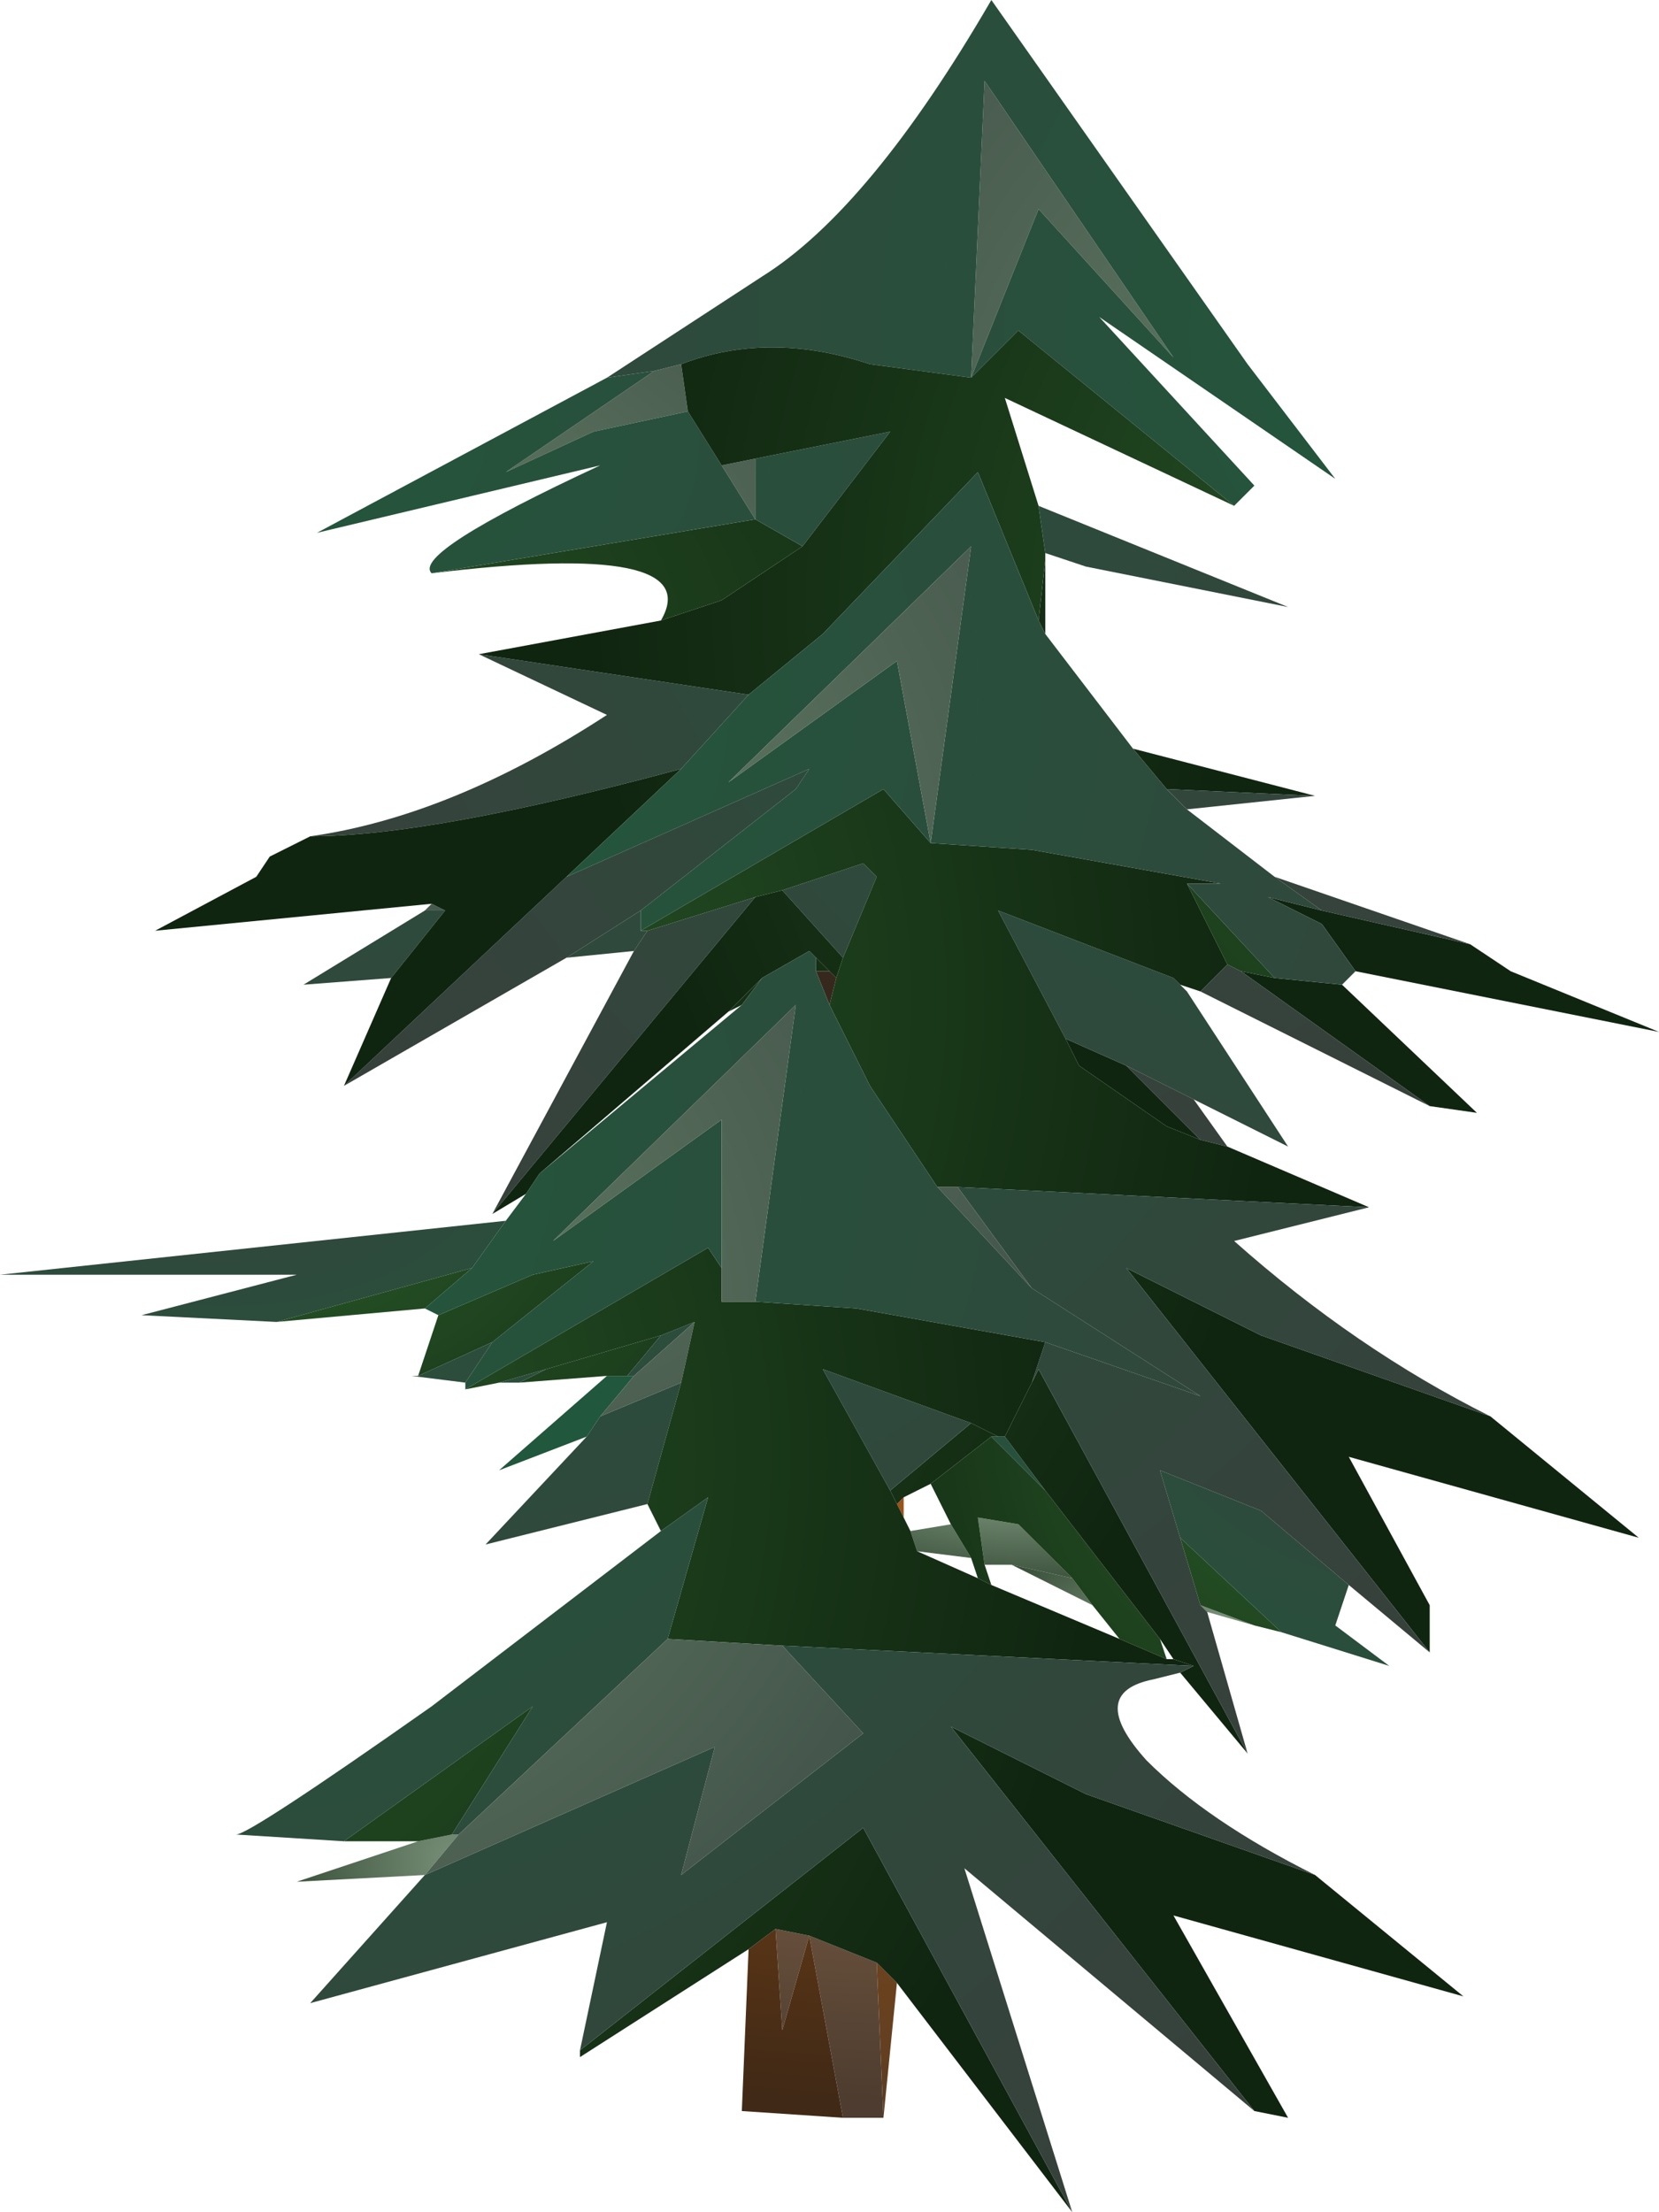 <?xml version="1.0" encoding="UTF-8" standalone="no"?>
<svg xmlns:ffdec="https://www.free-decompiler.com/flash" xmlns:xlink="http://www.w3.org/1999/xlink" ffdec:objectType="shape" height="16.4px" width="12.3px" xmlns="http://www.w3.org/2000/svg">
  <g transform="matrix(1.0, 0.0, 0.0, 1.0, 6.1, 16.4)">
    <path d="M-0.15 -12.35 L-0.75 -11.95 -1.2 -11.8 Q-0.85 -12.4 -2.9 -12.15 L-0.5 -12.55 -0.15 -12.35 M1.6 -11.8 L1.65 -12.25 1.65 -11.7 1.6 -11.8 M4.8 -9.4 L5.1 -9.2 6.2 -8.75 3.95 -9.2 3.7 -9.55 3.3 -9.75 3.7 -9.65 4.8 -9.4 M3.85 -9.1 L4.85 -8.15 4.5 -8.2 3.1 -9.2 3.35 -9.15 3.85 -9.1 M2.55 -10.55 L2.3 -10.85 3.65 -10.5 2.55 -10.55 M1.95 -12.2 L1.65 -12.3 1.95 -12.2 M2.8 -7.95 L2.55 -8.05 1.9 -8.5 1.8 -8.7 2.25 -8.5 2.8 -7.95 M0.05 -9.2 L-0.05 -9.2 -0.05 -9.3 0.05 -9.2 M-0.45 -9.15 L-0.6 -8.95 -0.7 -8.9 -0.45 -9.15" fill="url(#gradient0)" fill-rule="evenodd" stroke="none"/>
    <path d="M-1.25 -13.65 L-1.05 -13.7 -1.0 -13.35 -1.7 -13.2 -2.35 -12.9 -1.25 -13.65 M-0.75 -12.95 L-0.5 -13.0 -0.5 -12.55 -0.75 -12.95 M-2.95 -9.65 L-2.9 -9.7 -2.8 -9.65 -2.95 -9.65" fill="url(#gradient1)" fill-rule="evenodd" stroke="none"/>
    <path d="M-1.6 -13.6 L-1.25 -13.65 -2.35 -12.9 -1.7 -13.2 -1.0 -13.35 -0.75 -12.95 -0.5 -12.55 -0.5 -13.0 0.5 -13.2 -0.15 -12.35 -0.5 -12.55 -2.9 -12.15 Q-3.05 -12.3 -1.65 -12.95 L-3.75 -12.45 -1.6 -13.6 M1.65 -12.3 L1.6 -12.65 3.45 -11.9 1.95 -12.2 1.65 -12.3 M4.5 -8.2 L2.8 -9.05 3.0 -9.25 3.1 -9.2 4.5 -8.2 M2.75 -8.25 L3.0 -7.9 2.8 -7.95 2.25 -8.5 2.75 -8.25 M-1.4 -9.35 L-1.9 -9.3 -1.35 -9.65 -1.35 -9.5 -1.3 -9.5 -1.4 -9.35 M-3.2 -9.15 L-3.85 -9.1 -2.95 -9.65 -2.8 -9.65 -3.2 -9.15 M3.7 -9.65 L3.35 -9.9 4.8 -9.4 3.7 -9.65 M2.7 -10.4 L2.55 -10.55 3.65 -10.5 2.7 -10.4 M-0.1 -9.35 L-0.05 -9.3 -0.1 -9.35" fill="url(#gradient2)" fill-rule="evenodd" stroke="none"/>
    <path d="M0.1 -9.15 L0.05 -8.95 -0.05 -9.2 0.05 -9.2 0.1 -9.15" fill="#36281d" fill-rule="evenodd" stroke="none"/>
    <path d="M0.55 -1.7 L0.45 -0.7 0.4 -1.85 0.55 -1.7 M0.6 -5.15 L0.55 -5.25 0.6 -5.3 0.6 -5.15" fill="url(#gradient3)" fill-rule="evenodd" stroke="none"/>
    <path d="M-4.05 -6.6 L-5.05 -6.65 -3.9 -6.95 -6.1 -6.95 -2.35 -7.35 -2.6 -7.0 -4.05 -6.6" fill="url(#gradient4)" fill-rule="evenodd" stroke="none"/>
    <path d="M3.2 -4.35 L2.85 -4.45 2.8 -4.5 3.2 -4.35" fill="url(#gradient5)" fill-rule="evenodd" stroke="none"/>
    <path d="M0.7 -4.9 L0.65 -5.05 0.95 -5.1 1.1 -4.85 0.7 -4.9 M1.85 -4.7 L1.4 -4.8 1.2 -4.8 1.15 -5.15 1.45 -5.1 1.85 -4.7" fill="url(#gradient6)" fill-rule="evenodd" stroke="none"/>
    <path d="M1.4 -4.8 L1.85 -4.7 2.0 -4.5 1.4 -4.8" fill="url(#gradient7)" fill-rule="evenodd" stroke="none"/>
    <path d="M0.45 -0.7 L0.15 -0.7 -0.1 -2.05 0.4 -1.85 0.45 -0.7 M-0.35 -2.1 L-0.1 -2.05 -0.3 -1.35 -0.35 -2.1" fill="url(#gradient8)" fill-rule="evenodd" stroke="none"/>
    <path d="M-3.0 -6.2 L-2.85 -6.65 -2.15 -6.95 -1.7 -7.05 -2.45 -6.45 -3.0 -6.2 M-2.95 -6.7 L-4.05 -6.6 -2.6 -7.0 -2.95 -6.7" fill="url(#gradient9)" fill-rule="evenodd" stroke="none"/>
    <path d="M0.15 -0.7 L-0.6 -0.75 -0.55 -1.95 -0.35 -2.1 -0.3 -1.35 -0.1 -2.05 0.15 -0.7 M-0.1 -2.05 L-0.1 -2.1 -0.1 -2.05" fill="url(#gradient10)" fill-rule="evenodd" stroke="none"/>
    <path d="M1.1 -13.6 L1.2 -15.8 2.6 -13.75 1.6 -14.85 1.1 -13.6 M2.65 -9.1 L2.7 -9.05 2.6 -9.15 2.65 -9.1" fill="url(#gradient11)" fill-rule="evenodd" stroke="none"/>
    <path d="M1.1 -13.6 L0.35 -13.7 Q-0.4 -13.95 -1.05 -13.7 L-1.25 -13.65 -1.6 -13.6 -0.45 -14.35 Q0.35 -14.85 1.25 -16.4 L3.15 -13.7 3.8 -12.85 2.05 -14.05 3.2 -12.8 3.05 -12.65 1.45 -13.95 1.1 -13.6 1.6 -14.85 2.6 -13.75 1.2 -15.8 1.1 -13.6 M-2.55 -11.55 L-0.55 -11.25 -1.05 -10.7 Q-2.9 -10.2 -3.8 -10.2 -2.75 -10.35 -1.6 -11.1 L-2.55 -11.55 M2.7 -9.05 L3.45 -7.9 2.75 -8.25 2.25 -8.5 1.8 -8.7 1.3 -9.65 2.6 -9.15 2.7 -9.05 M-2.45 -7.4 L-1.4 -9.35 -1.3 -9.5 -0.5 -9.75 -2.45 -7.4 M-1.9 -9.3 L-3.55 -8.35 -1.9 -9.9 -0.1 -10.7 -0.2 -10.55 -1.35 -9.65 -1.9 -9.3 M-0.3 -9.8 L0.3 -10.0 0.4 -9.9 0.15 -9.3 -0.3 -9.8" fill="url(#gradient12)" fill-rule="evenodd" stroke="none"/>
    <path d="M-1.05 -13.7 Q-0.4 -13.95 0.35 -13.7 L1.1 -13.6 1.45 -13.95 3.05 -12.65 1.35 -13.45 1.6 -12.65 1.65 -12.3 1.65 -12.25 1.6 -11.8 1.15 -12.9 0.0 -11.7 -0.55 -11.25 -2.55 -11.55 -1.2 -11.8 -0.75 -11.95 -0.15 -12.35 0.5 -13.2 -0.5 -13.0 -0.75 -12.95 -1.0 -13.35 -1.05 -13.7 M-2.2 -7.55 L-2.45 -7.4 -0.5 -9.75 -0.3 -9.8 0.15 -9.3 0.1 -9.15 0.05 -9.2 -0.05 -9.3 -0.1 -9.35 -0.45 -9.15 -0.7 -8.9 -2.1 -7.7 -2.2 -7.55 M-3.55 -8.35 L-3.2 -9.15 -2.8 -9.65 -2.9 -9.7 -4.95 -9.5 -4.2 -9.9 -4.1 -10.05 -3.8 -10.2 Q-2.9 -10.2 -1.05 -10.7 L-1.9 -9.9 -3.55 -8.35 M3.1 -9.2 L3.0 -9.25 2.7 -9.85 3.35 -9.15 3.1 -9.2" fill="url(#gradient13)" fill-rule="evenodd" stroke="none"/>
    <path d="M3.9 -4.65 L3.8 -4.35 4.2 -4.05 3.4 -4.3 2.65 -5.0 2.5 -5.5 3.25 -5.2 3.9 -4.65 M-1.75 -5.75 L-2.4 -5.5 -1.6 -6.2 -1.45 -6.2 -1.4 -6.2 -1.65 -5.9 -1.75 -5.75 M1.3 -5.75 L1.35 -5.75 1.65 -5.35 1.25 -5.75 1.3 -5.75" fill="url(#gradient14)" fill-rule="evenodd" stroke="none"/>
    <path d="M3.4 -4.3 L3.2 -4.35 2.8 -4.5 2.65 -5.0 3.4 -4.3 M2.55 -4.1 L2.2 -4.25 2.0 -4.5 1.85 -4.7 1.45 -5.1 1.15 -5.15 1.2 -4.8 1.25 -4.65 1.15 -4.7 1.1 -4.85 0.95 -5.1 0.8 -5.4 1.25 -5.75 1.65 -5.35 2.5 -4.25 2.55 -4.1" fill="url(#gradient15)" fill-rule="evenodd" stroke="none"/>
    <path d="M-2.95 -2.5 L-3.9 -2.45 -3.0 -2.75 -2.75 -2.8 -2.7 -2.8 -2.95 -2.5" fill="url(#gradient16)" fill-rule="evenodd" stroke="none"/>
    <path d="M2.8 -9.05 L2.65 -9.1 2.6 -9.15 1.3 -9.65 1.8 -8.7 1.9 -8.5 2.55 -8.05 2.8 -7.95 3.0 -7.9 4.05 -7.45 1.0 -7.6 0.85 -7.6 0.35 -8.35 0.05 -8.95 0.1 -9.15 0.15 -9.3 0.4 -9.9 0.3 -10.0 -0.3 -9.8 -0.5 -9.75 -1.3 -9.5 -1.35 -9.5 0.45 -10.55 0.8 -10.15 1.55 -10.1 2.95 -9.85 2.7 -9.85 3.0 -9.25 2.8 -9.05 M4.95 -5.9 L6.05 -5.0 3.9 -5.6 4.5 -4.5 4.5 -4.15 2.25 -7.0 3.25 -6.5 4.95 -5.9 M3.15 -3.4 L2.65 -4.0 2.75 -4.05 2.6 -4.1 2.5 -4.25 1.65 -5.35 1.35 -5.75 1.55 -6.15 1.6 -6.25 3.15 -3.4 M-1.6 -6.2 L-2.25 -6.15 -2.05 -6.25 -1.2 -6.5 -1.45 -6.2 -1.6 -6.2 M0.55 -5.25 L0.5 -5.35 1.1 -5.85 1.3 -5.75 1.25 -5.75 0.8 -5.4 0.6 -5.3 0.55 -5.25" fill="url(#gradient17)" fill-rule="evenodd" stroke="none"/>
    <path d="M-0.55 -11.25 L0.0 -11.7 1.15 -12.9 1.6 -11.8 1.65 -11.7 2.3 -10.85 2.55 -10.55 2.7 -10.4 3.35 -9.9 3.7 -9.65 3.3 -9.75 3.7 -9.55 3.95 -9.2 3.85 -9.1 3.35 -9.15 2.7 -9.85 2.95 -9.85 1.55 -10.1 0.8 -10.15 0.45 -10.55 -1.35 -9.5 -1.35 -9.65 -0.2 -10.55 -0.1 -10.7 -1.9 -9.9 -1.05 -10.7 -0.55 -11.25 M4.05 -7.45 L3.05 -7.2 Q3.95 -6.4 4.95 -5.9 L3.25 -6.5 2.25 -7.0 4.5 -4.15 3.9 -4.65 3.25 -5.2 2.5 -5.5 2.65 -5.0 2.8 -4.5 2.85 -4.45 3.15 -3.4 1.6 -6.25 1.55 -6.15 1.65 -6.45 2.8 -6.05 1.55 -6.85 1.0 -7.6 4.05 -7.45 M-1.3 -5.25 L-2.5 -4.95 -1.75 -5.75 -1.65 -5.9 -1.05 -6.15 -1.3 -5.25 M-2.25 -6.15 L-2.4 -6.15 -2.05 -6.25 -2.25 -6.15 M-2.65 -6.15 L-3.05 -6.2 -3.0 -6.2 -2.45 -6.45 -2.65 -6.15 M1.1 -12.35 L-0.7 -10.6 0.55 -11.5 0.8 -10.15 1.1 -12.35 M0.5 -5.35 L0.0 -6.25 1.1 -5.85 0.5 -5.35 M-1.4 -6.2 L-1.45 -6.2 -1.2 -6.5 -0.95 -6.6 -1.4 -6.2" fill="url(#gradient18)" fill-rule="evenodd" stroke="none"/>
    <path d="M0.85 -7.6 L1.0 -7.6 1.55 -6.85 0.85 -7.6 M1.1 -12.35 L0.8 -10.15 0.55 -11.5 -0.7 -10.6 1.1 -12.35 M-1.4 -6.2 L-0.95 -6.6 -1.05 -6.15 -1.65 -5.9 -1.4 -6.2" fill="url(#gradient19)" fill-rule="evenodd" stroke="none"/>
    <path d="M3.65 -2.5 L4.75 -1.6 2.6 -2.2 3.45 -0.7 3.2 -0.75 0.95 -3.6 1.95 -3.1 3.65 -2.5 M1.85 0.0 L0.55 -1.7 0.4 -1.85 -0.1 -2.05 -0.1 -2.1 -0.1 -2.05 -0.35 -2.1 -0.55 -1.95 -1.8 -1.15 -1.8 -1.2 0.3 -2.85 1.85 0.0 M-3.0 -2.75 L-3.55 -2.75 -2.15 -3.75 -2.75 -2.8 -3.0 -2.75 M-1.2 -5.05 L-1.3 -5.25 -1.05 -6.15 -0.95 -6.6 -1.2 -6.5 -2.05 -6.25 -2.4 -6.15 -2.65 -6.1 -0.85 -7.15 -0.75 -7.0 -0.75 -6.75 -0.5 -6.75 0.25 -6.7 1.65 -6.45 1.55 -6.15 1.35 -5.75 1.3 -5.75 1.1 -5.85 0.0 -6.25 0.5 -5.35 0.55 -5.25 0.6 -5.15 0.65 -5.05 0.7 -4.9 1.15 -4.7 1.25 -4.65 2.2 -4.25 2.55 -4.1 2.6 -4.1 2.75 -4.05 -0.3 -4.2 -1.15 -4.25 -0.85 -5.3 -1.2 -5.05" fill="url(#gradient20)" fill-rule="evenodd" stroke="none"/>
    <path d="M2.65 -4.0 L2.45 -3.95 Q1.95 -3.85 2.4 -3.35 2.85 -2.9 3.65 -2.5 L1.95 -3.1 0.95 -3.6 3.2 -0.75 1.05 -2.55 1.85 0.0 0.3 -2.85 -1.8 -1.2 -1.6 -2.15 -3.8 -1.55 -2.95 -2.5 -0.8 -3.45 -1.05 -2.5 0.3 -3.55 -0.3 -4.2 2.75 -4.05 2.65 -4.0 M-3.55 -2.75 L-4.35 -2.8 Q-4.25 -2.8 -2.9 -3.75 L-1.2 -5.05 -0.85 -5.3 -1.15 -4.25 -2.7 -2.8 -2.75 -2.8 -2.15 -3.75 -3.55 -2.75 M-2.65 -6.1 L-2.65 -6.15 -2.45 -6.45 -1.7 -7.05 -2.15 -6.95 -2.85 -6.65 -2.95 -6.7 -2.6 -7.0 -2.35 -7.35 -2.2 -7.55 -2.1 -7.7 -0.6 -8.95 -0.45 -9.15 -0.1 -9.35 -0.05 -9.3 -0.05 -9.2 0.05 -8.95 0.35 -8.35 0.85 -7.6 1.55 -6.85 2.8 -6.05 1.65 -6.45 0.25 -6.7 -0.5 -6.75 -0.2 -8.95 -2.0 -7.2 -0.75 -8.1 -0.75 -7.0 -0.85 -7.15 -2.65 -6.1" fill="url(#gradient21)" fill-rule="evenodd" stroke="none"/>
    <path d="M-0.5 -6.75 L-0.75 -6.75 -0.75 -7.0 -0.75 -8.1 -2.0 -7.2 -0.2 -8.95 -0.5 -6.75 M-0.3 -4.2 L0.3 -3.55 -1.05 -2.5 -0.8 -3.45 -2.95 -2.5 -2.7 -2.8 -1.15 -4.25 -0.3 -4.2" fill="url(#gradient22)" fill-rule="evenodd" stroke="none"/>
  </g>
  <defs>
    <radialGradient cx="0" cy="0" gradientTransform="matrix(0.011, 0.001, -5.0E-4, 0.006, -6.05, -11.85)" gradientUnits="userSpaceOnUse" id="gradient0" r="819.2" spreadMethod="pad">
      <stop offset="0.0" stop-color="#2a5a2a"/>
      <stop offset="1.0" stop-color="#102510"/>
    </radialGradient>
    <radialGradient cx="0" cy="0" gradientTransform="matrix(0.008, 7.0E-4, -4.0E-4, 0.004, -4.7, -12.4)" gradientUnits="userSpaceOnUse" id="gradient1" r="819.2" spreadMethod="pad">
      <stop offset="0.0" stop-color="#688268"/>
      <stop offset="1.0" stop-color="#415249"/>
    </radialGradient>
    <radialGradient cx="0" cy="0" gradientTransform="matrix(0.015, 0.001, -7.0E-4, 0.008, -5.25, -13.3)" gradientUnits="userSpaceOnUse" id="gradient2" r="819.2" spreadMethod="pad">
      <stop offset="0.031" stop-color="#21573c"/>
      <stop offset="0.973" stop-color="#37413c"/>
    </radialGradient>
    <radialGradient cx="0" cy="0" gradientTransform="matrix(-0.015, -0.001, 0.0, -0.006, 0.05, -5.75)" gradientUnits="userSpaceOnUse" id="gradient3" r="819.2" spreadMethod="pad">
      <stop offset="0.0" stop-color="#a15617"/>
      <stop offset="1.0" stop-color="#5e3d21"/>
    </radialGradient>
    <radialGradient cx="0" cy="0" gradientTransform="matrix(0.006, 6.0E-4, -3.0E-4, 0.004, -4.65, -8.3)" gradientUnits="userSpaceOnUse" id="gradient4" r="819.2" spreadMethod="pad">
      <stop offset="0.0" stop-color="#37413c"/>
      <stop offset="1.0" stop-color="#21573c"/>
    </radialGradient>
    <radialGradient cx="0" cy="0" gradientTransform="matrix(0.002, 2.0E-4, -1.0E-4, 0.001, 3.0, -4.45)" gradientUnits="userSpaceOnUse" id="gradient5" r="819.2" spreadMethod="pad">
      <stop offset="0.0" stop-color="#799079"/>
      <stop offset="1.0" stop-color="#273d27"/>
    </radialGradient>
    <radialGradient cx="0" cy="0" gradientTransform="matrix(0.003, 2.0E-4, -1.0E-4, 0.001, 1.3, -5.3)" gradientUnits="userSpaceOnUse" id="gradient6" r="819.2" spreadMethod="pad">
      <stop offset="0.0" stop-color="#799079"/>
      <stop offset="1.0" stop-color="#273d27"/>
    </radialGradient>
    <radialGradient cx="0" cy="0" gradientTransform="matrix(0.002, 2.0E-4, -1.0E-4, 9.0E-4, 2.5, -4.35)" gradientUnits="userSpaceOnUse" id="gradient7" r="819.2" spreadMethod="pad">
      <stop offset="0.0" stop-color="#799079"/>
      <stop offset="1.0" stop-color="#273d27"/>
    </radialGradient>
    <radialGradient cx="0" cy="0" gradientTransform="matrix(-0.015, -0.001, 0.0, -0.006, 0.05, -5.75)" gradientUnits="userSpaceOnUse" id="gradient8" r="819.2" spreadMethod="pad">
      <stop offset="0.0" stop-color="#ad835c"/>
      <stop offset="1.0" stop-color="#4d3c2f"/>
    </radialGradient>
    <radialGradient cx="0" cy="0" gradientTransform="matrix(0.006, 6.0E-4, -3.0E-4, 0.004, -4.15, -7.55)" gradientUnits="userSpaceOnUse" id="gradient9" r="819.2" spreadMethod="pad">
      <stop offset="0.0" stop-color="#2a5a2a"/>
      <stop offset="1.0" stop-color="#102510"/>
    </radialGradient>
    <radialGradient cx="0" cy="0" gradientTransform="matrix(-0.015, -0.001, 0.0, -0.006, 0.05, -5.75)" gradientUnits="userSpaceOnUse" id="gradient10" r="819.2" spreadMethod="pad">
      <stop offset="0.0" stop-color="#a15617"/>
      <stop offset="1.0" stop-color="#402916"/>
    </radialGradient>
    <radialGradient cx="0" cy="0" gradientTransform="matrix(-0.007, -6.0E-4, -2.0E-4, 0.007, 4.6, -12.6)" gradientUnits="userSpaceOnUse" id="gradient11" r="819.2" spreadMethod="pad">
      <stop offset="0.0" stop-color="#688268"/>
      <stop offset="1.0" stop-color="#415249"/>
    </radialGradient>
    <radialGradient cx="0" cy="0" gradientTransform="matrix(-0.013, -0.001, -3.0E-4, 0.012, 5.1, -13.8)" gradientUnits="userSpaceOnUse" id="gradient12" r="819.2" spreadMethod="pad">
      <stop offset="0.031" stop-color="#21573c"/>
      <stop offset="0.973" stop-color="#37413c"/>
    </radialGradient>
    <radialGradient cx="0" cy="0" gradientTransform="matrix(-0.009, -8.0E-4, -2.0E-4, 0.009, 5.65, -11.55)" gradientUnits="userSpaceOnUse" id="gradient13" r="819.2" spreadMethod="pad">
      <stop offset="0.0" stop-color="#2a5a2a"/>
      <stop offset="1.0" stop-color="#102510"/>
    </radialGradient>
    <radialGradient cx="0" cy="0" gradientTransform="matrix(-0.005, -5.0E-4, -1.0E-4, 0.005, 4.1, -6.65)" gradientUnits="userSpaceOnUse" id="gradient14" r="819.2" spreadMethod="pad">
      <stop offset="0.0" stop-color="#37413c"/>
      <stop offset="1.0" stop-color="#21573c"/>
    </radialGradient>
    <radialGradient cx="0" cy="0" gradientTransform="matrix(-0.005, -5.0E-4, -1.0E-4, 0.005, 3.55, -5.65)" gradientUnits="userSpaceOnUse" id="gradient15" r="819.2" spreadMethod="pad">
      <stop offset="0.0" stop-color="#2a5a2a"/>
      <stop offset="1.0" stop-color="#102510"/>
    </radialGradient>
    <radialGradient cx="0" cy="0" gradientTransform="matrix(-0.002, -1.0E-4, 0.0, 0.002, -2.7, -2.6)" gradientUnits="userSpaceOnUse" id="gradient16" r="819.2" spreadMethod="pad">
      <stop offset="0.0" stop-color="#799079"/>
      <stop offset="1.0" stop-color="#273d27"/>
    </radialGradient>
    <radialGradient cx="0" cy="0" gradientTransform="matrix(0.009, 8.0E-4, -0.001, 0.009, -4.05, -8.9)" gradientUnits="userSpaceOnUse" id="gradient17" r="819.2" spreadMethod="pad">
      <stop offset="0.0" stop-color="#2a5a2a"/>
      <stop offset="1.0" stop-color="#102510"/>
    </radialGradient>
    <radialGradient cx="0" cy="0" gradientTransform="matrix(0.013, 0.001, -0.002, 0.012, -3.1, -11.05)" gradientUnits="userSpaceOnUse" id="gradient18" r="819.2" spreadMethod="pad">
      <stop offset="0.031" stop-color="#21573c"/>
      <stop offset="0.973" stop-color="#37413c"/>
    </radialGradient>
    <radialGradient cx="0" cy="0" gradientTransform="matrix(0.007, 6.0E-4, -0.001, 0.007, -2.8, -9.75)" gradientUnits="userSpaceOnUse" id="gradient19" r="819.2" spreadMethod="pad">
      <stop offset="0.0" stop-color="#688268"/>
      <stop offset="1.0" stop-color="#415249"/>
    </radialGradient>
    <radialGradient cx="0" cy="0" gradientTransform="matrix(0.009, 8.0E-4, -0.001, 0.009, -5.35, -5.5)" gradientUnits="userSpaceOnUse" id="gradient20" r="819.2" spreadMethod="pad">
      <stop offset="0.0" stop-color="#2a5a2a"/>
      <stop offset="1.0" stop-color="#102510"/>
    </radialGradient>
    <radialGradient cx="0" cy="0" gradientTransform="matrix(0.013, 0.001, -0.002, 0.012, -4.4, -7.65)" gradientUnits="userSpaceOnUse" id="gradient21" r="819.2" spreadMethod="pad">
      <stop offset="0.031" stop-color="#21573c"/>
      <stop offset="0.973" stop-color="#37413c"/>
    </radialGradient>
    <radialGradient cx="0" cy="0" gradientTransform="matrix(0.007, 6.0E-4, -0.001, 0.007, -4.1, -6.35)" gradientUnits="userSpaceOnUse" id="gradient22" r="819.2" spreadMethod="pad">
      <stop offset="0.0" stop-color="#688268"/>
      <stop offset="1.0" stop-color="#415249"/>
    </radialGradient>
  </defs>
</svg>
